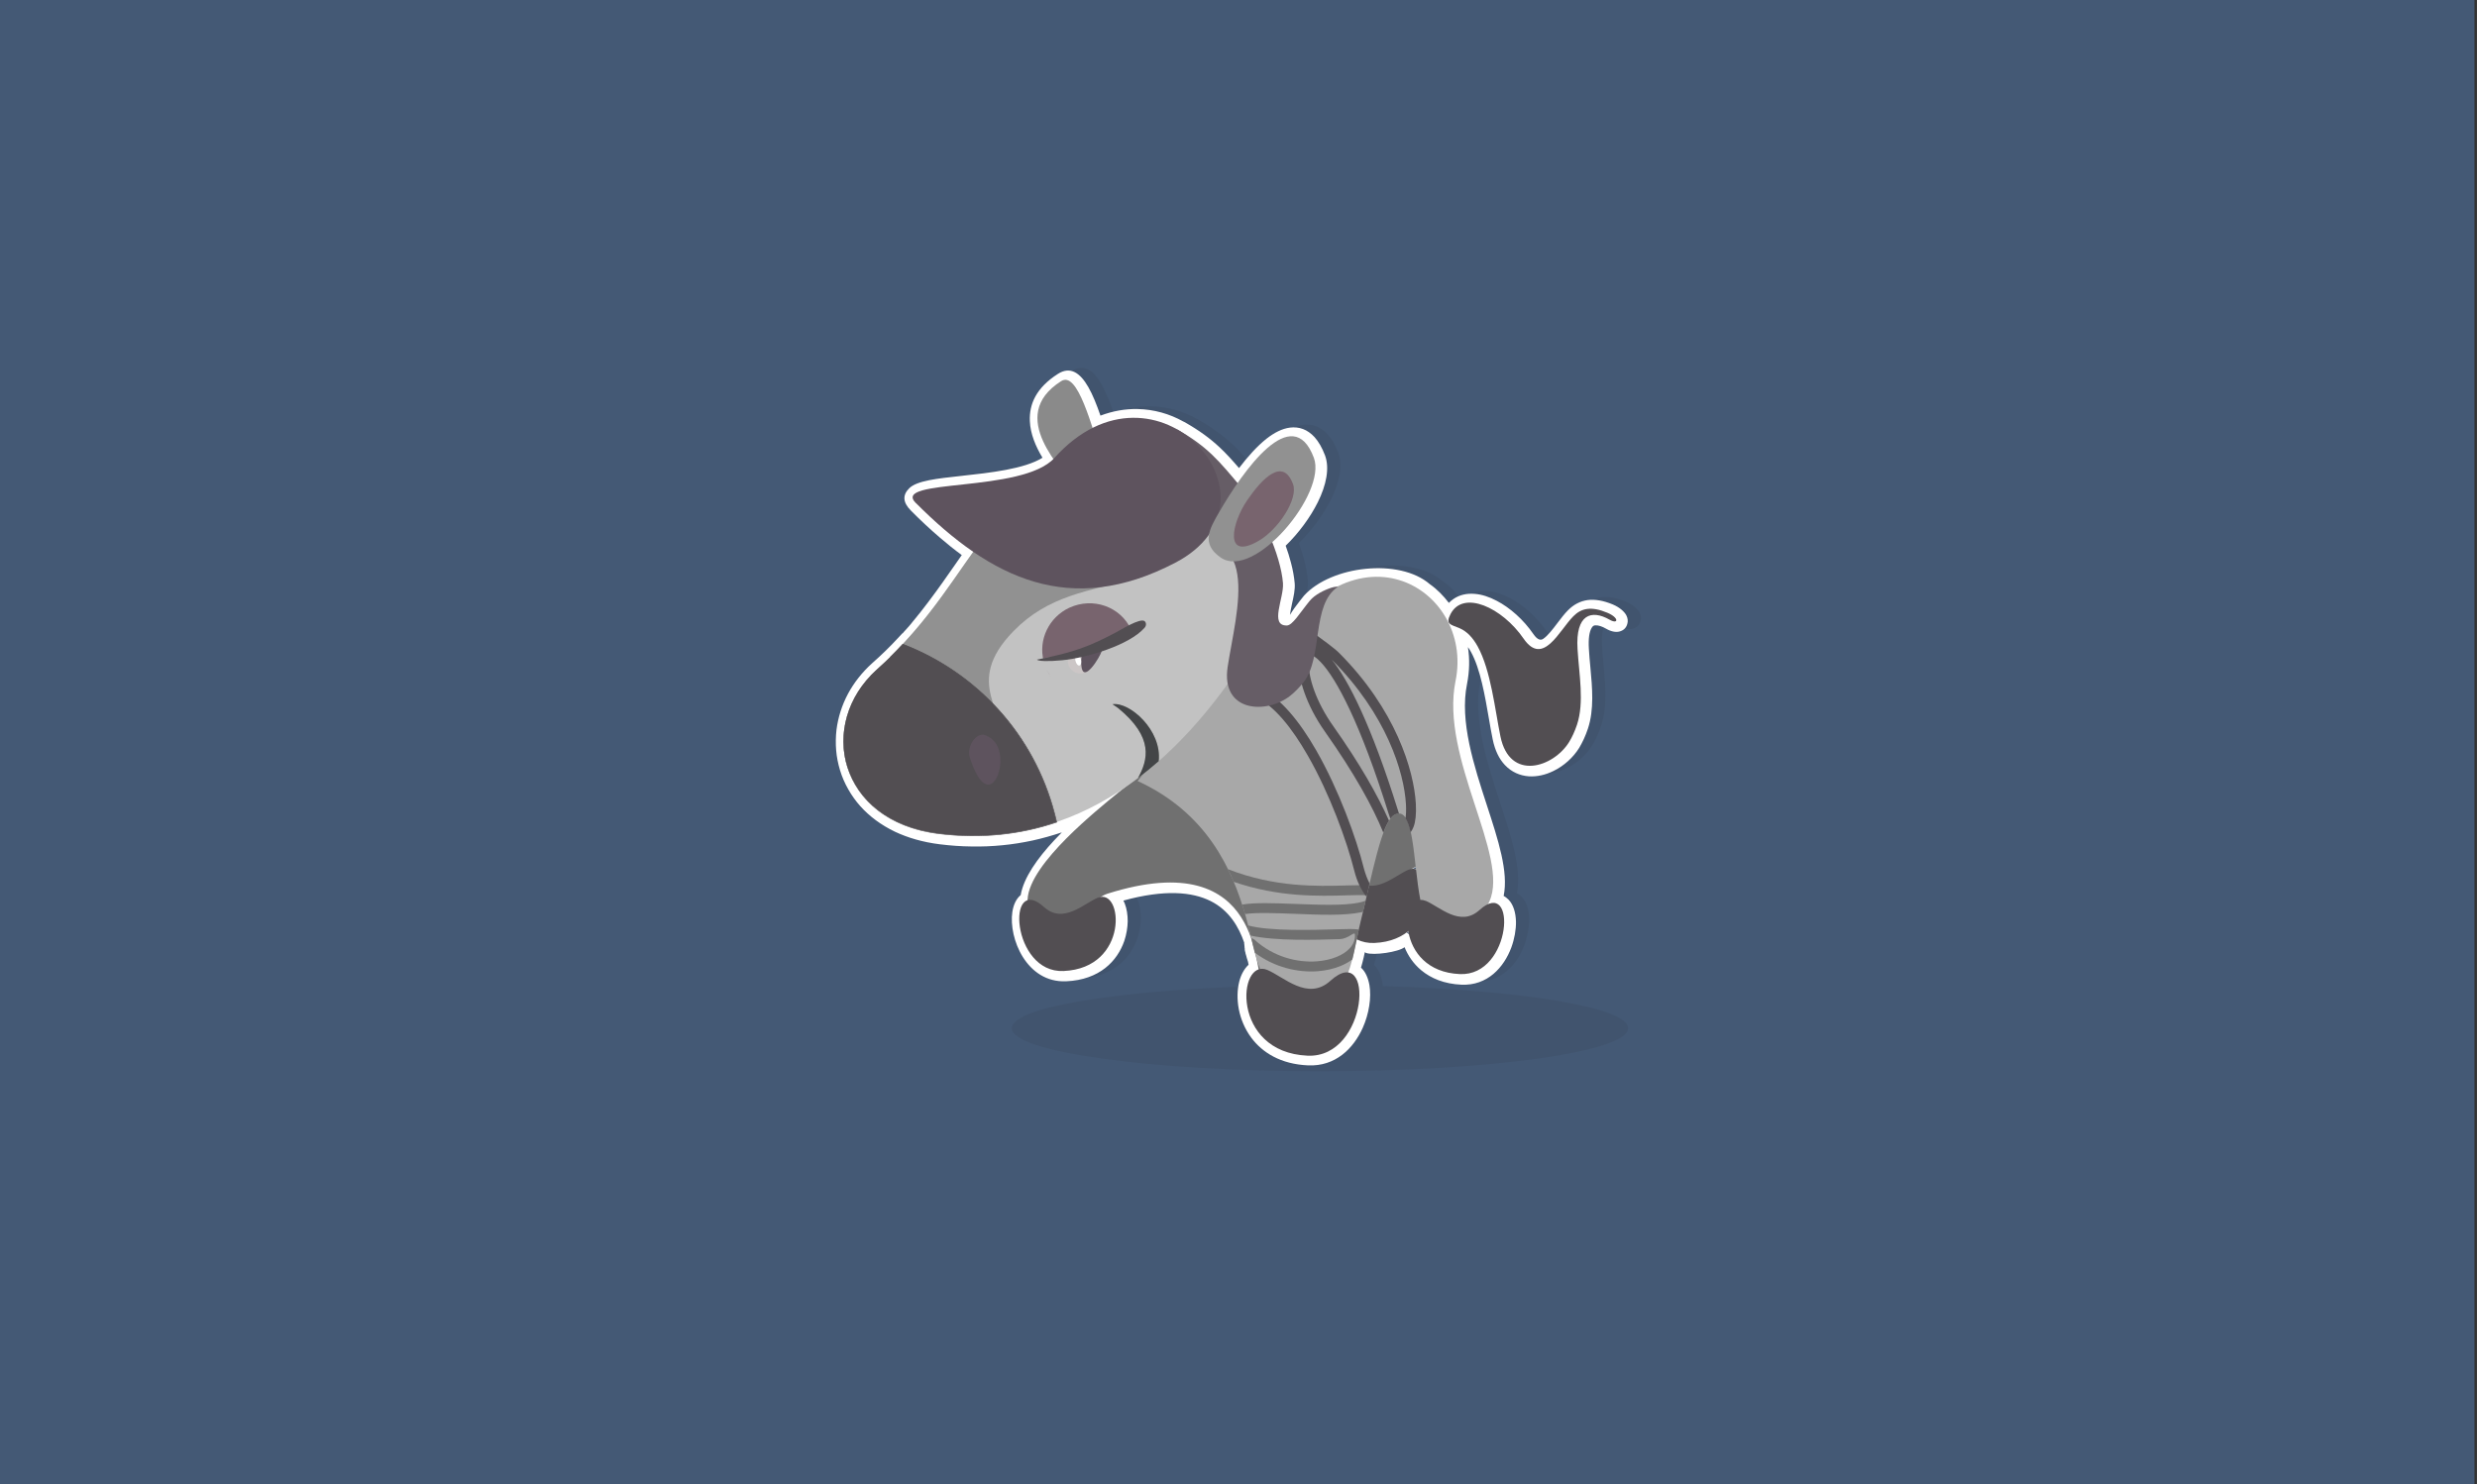 <?xml version="1.0" encoding="UTF-8"?>
<!DOCTYPE svg PUBLIC "-//W3C//DTD SVG 1.1//EN" "http://www.w3.org/Graphics/SVG/1.1/DTD/svg11.dtd">
<!-- Creator: CorelDRAW X6 -->
<svg xmlns="http://www.w3.org/2000/svg" xml:space="preserve" width="225.213mm" height="134.959mm" version="1.1" style="shape-rendering:geometricPrecision; text-rendering:geometricPrecision; image-rendering:optimizeQuality; fill-rule:evenodd; clip-rule:evenodd"
viewBox="0 0 22521 13496"
 xmlns:xlink="http://www.w3.org/1999/xlink">
 <rect x="0" y="0" width="22521" height="13496" fill="#333333" stroke="none"/>
 <defs>
  <style type="text/css">
   <![CDATA[
    .str0 {stroke:black;stroke-width:20}
    .fil15 {fill:none}
    .fil13 {fill:none;fill-rule:nonzero}
    .fil1 {fill:#41546E}
    .fil11 {fill:#434547}
    .fil0 {fill:#445975}
    .fil6 {fill:#524E52}
    .fil17 {fill:#5E535E}
    .fil16 {fill:#665D66}
    .fil5 {fill:#707070}
    .fil19 {fill:#78646E}
    .fil14 {fill:#8A8A8A}
    .fil9 {fill:#919191}
    .fil10 {fill:#A3A69E}
    .fil7 {fill:#A8A8A8}
    .fil8 {fill:#C2C2C2}
    .fil18 {fill:#CCC6C6}
    .fil3 {fill:white}
    .fil2 {fill:#41546E;fill-rule:nonzero}
    .fil12 {fill:#524E52;fill-rule:nonzero}
    .fil4 {fill:white;fill-rule:nonzero}
   ]]>
  </style>
 </defs>
 <g id="Слой_x0020_1">
  <g id="_983652752">
   <g id="_816297952">
    <rect class="fil0" x="-2" width="22500" height="13500"/>
    <g id="_776748944">
     <ellipse class="fil1" cx="12001" cy="9350" rx="2802" ry="391"/>
     <path class="fil2" d="M9189 5046c9,22 16,38 24,57 10,24 22,53 34,84l16 23 -5 4c67,159 162,363 224,381l-49 171c-132,-38 -258,-294 -339,-483l-130 -3c1,-27 32,-75 80,-120 -9,-21 -15,-38 -18,-44l163 -69 0 -1zm2089 2782c4491,1835 -595,-1222 1866,827 60,50 145,85 260,90 141,6 235,-104 279,-224 22,-58 32,-118 31,-169 -1,-39 -7,-69 -18,-80 -2,-2 1,4 -4,7l-225 98 111 -219c4,-7 5,-9 5,-10l0 0c1,-2 2,-5 5,-10 76,-167 -21,-461 -128,-790 -125,-383 -264,-809 -186,-1195 33,-163 13,-318 -46,-451 -17,-17 -28,-36 -30,-59 -6,-10 -12,-20 -18,-30 -47,-73 -107,-137 -177,-186 -70,-49 -149,-84 -234,-102 -160,-33 -343,-3 -526,114l-188 120 -18 24 0 0c-71,94 -127,169 -209,170 -126,2 -167,-68 -168,-170l0 0c-1,-51 11,-106 23,-161 11,-51 23,-103 20,-135 -4,-47 -13,-100 -28,-156 -16,-60 -37,-125 -63,-191l-23 -57 47 -41c119,-105 229,-247 296,-385 56,-113 82,-217 57,-284 -19,-50 -39,-85 -60,-109 -22,-24 -46,-33 -71,-30 -36,5 -79,28 -125,64 -94,74 -193,196 -281,322l-66 95 -75 -89c-89,-106 -159,-188 -236,-261 -75,-70 -159,-132 -278,-200l-2 0 -11 -6c-100,-57 -215,-91 -337,-93 -111,-2 -229,23 -347,82l-92 46 -32 -97c-41,-124 -83,-242 -127,-318 -20,-34 -24,-62 -27,-60 -134,85 -179,180 -175,274 4,103 63,213 129,310l41 60 -51 52c-179,181 -580,224 -900,259 -137,15 -258,28 -322,44 74,74 149,143 225,208 84,72 170,139 257,198l75 51 -53 73c-30,42 -72,102 -114,163 -72,103 -147,211 -231,323l0 0 0 0 0 0 -22 28c-3,4 -10,13 -22,28l0 0 -2 3 0 0 -22 28c-12,16 3,-4 -23,28l0 0 -2 3 -10 12 0 0 -10 12 -3 4 0 0 -11 14 0 0 -11 14 0 0 -2 3 -10 12 0 0 -10 12 0 0 -4 5 0 0 -11 14 0 0 -12 14 -1 1 0 0 -11 13 0 0 -12 13 0 0 -6 7 0 0 -11 12 0 0 -11 13 0 0 -1 1 0 0 -12 14 0 0 -12 14 0 0 -5 5 0 0 -10 11 -10 11 0 0 -7 7 -2 2 0 0 -40 41 -1 0 -17 17c-19,20 -39,40 -60,60 -21,21 -42,41 -62,60 -23,22 -45,42 -65,60 -77,69 -137,147 -182,229 -46,85 -74,175 -85,266 -6,50 -7,99 -3,149l0 0c4,50 14,98 28,144 15,48 35,94 60,138 24,43 54,84 89,123 67,75 153,139 258,189 100,48 217,82 353,98 93,11 182,18 267,19 89,1 176,-2 262,-11 86,-8 171,-22 255,-40 59,-13 118,-28 176,-45l0 -1 75 -26c102,-35 200,-76 294,-123 98,-49 193,-105 286,-167l104 143c-27,21 -51,41 -68,55 -19,16 -42,35 -70,58 -107,90 -284,239 -434,400 -141,152 -259,312 -262,432l-2 63 -60 19c-3,1 -6,17 -10,42 -6,39 -3,87 8,138 12,52 33,106 62,153 51,81 130,142 237,137 214,-9 325,-126 368,-249 14,-42 21,-84 22,-122 0,-37 -5,-70 -15,-95 -8,-19 -15,-32 -19,-32l-378 44 321 -207c11,-7 23,-14 37,-21 14,-7 28,-12 40,-16 482,-152 805,-124 1023,-15 226,113 337,308 396,483l2 5 1 4 1 3 0 1 0 0 0 0 0 2 0 0 0 1 0 1 0 1 0 0 0 2 0 1 0 0 0 0 0 0 0 0 0 0 0 2 0 2 0 1 0 1 0 0 0 0 0 0 0 2 0 2 0 0 0 1 0 0 0 1 0 0 0 2 0 0 0 0 1 2 0 0 0 0 0 0 0 1 0 2 0 0 0 0 0 0 0 2 0 0 0 0 0 0 0 2 0 0 0 1 0 0 0 0 0 0 1 2 0 0 0 0 0 2 0 1 0 1 0 0 0 2 0 0 0 0 1 2 0 0 0 0 0 1 0 0 0 2 0 0 0 0 1 2 0 0 0 1 0 2 0 0 0 1 0 1 0 1 0 0 0 1 0 0 0 0 0 0 0 0 1 1 1 5 0 2 0 0 0 0 0 1 0 0 0 2 0 0 1 2 0 1 0 0 0 1 0 0 0 2 0 0 0 0 0 0 1 2 0 0 0 1 0 1 0 0 0 1 0 1 0 1 0 1 1 4 0 0 1 2 1 6 0 0 0 0 1 2 0 0 0 0 0 0 0 0 1 4 0 0 0 1 5 18c4,16 7,26 8,29 3,11 6,21 8,28l2 7 1 3c1,5 5,27 9,47 3,17 6,33 8,40l16 76 -73 26c-16,6 -31,33 -41,73 -12,48 -14,109 -2,172 12,64 38,130 82,188 72,97 194,172 381,181 159,7 269,-105 327,-236 23,-51 38,-105 46,-155 8,-49 8,-94 2,-132 -6,-34 -13,-56 -21,-58l-110 -15 39 -104c8,-20 15,-42 22,-67 7,-25 14,-50 20,-76l1 -4 0 0 3 -14 0 0 3 -14 0 0 1 -4 2 -8 0 0 1 -4 3 -15 0 0 3 -14 1 -4 1 -4 1 -7 0 0 0 -1 1 -4 0 0 1 -2 0 0 0 -1 0 0 1 -4 1 -4 1 -4 1 -4 1 -4 1 -4 1 -3 0 -1 1 -4 1 -4 1 -4 0 0 0 -1c133,-625 -543,-254 -1163,-508l67 -164 3 3zm1250 805l-1 3 -1 4 0 0 -2 8 -1 4 0 0 -3 14 0 0 -3 14 0 0 -1 4c-7,29 -14,58 -22,84l-2 6c40,36 65,92 77,160 9,55 9,121 -2,188 -10,66 -30,135 -59,200 -85,189 -249,352 -497,341 -249,-11 -415,-116 -516,-251 -60,-81 -97,-172 -114,-261 -17,-90 -14,-177 4,-249 16,-64 46,-118 85,-154l-5 -27c-3,-9 -5,-18 -8,-25l-3 -9 0 0 -4 -16 -2 -7 0 0 0 0 -3 -10 0 0 -3 -10 0 -1 0 -1 0 0 0 -1 0 0 0 -1 0 -1 -1 -2 0 0 0 0 -1 -6 0 -2 0 0 -1 -4 0 0 0 0 -1 -2 0 -1 0 -1 0 0 0 0 0 0 0 -1 -1 -2 0 0 0 0 0 0 0 -2 0 0 0 -1 0 0 0 -1 -1 -2 0 -1 0 -1 0 0 0 -1 0 -1 0 -1 0 -2 0 0 0 -2 0 0 0 -1 0 0 0 -1 0 0 0 -1 0 0 0 0 0 -1 -1 -2 0 0 0 -1 0 0 0 -1 0 0 0 -2 0 0 0 -1 0 -2 0 0 0 0 0 -2 0 0 0 -1 0 -1 0 0 0 -2 0 -1 0 0 0 0 0 -1 0 0 0 -1 0 -1 0 -2 0 0 0 0 0 -2 0 0 0 0 0 0 0 -1 0 0 0 -2 0 0 0 0 0 0 -1 -2 0 0 0 0 0 0 0 -2 0 -1 0 0 0 0 0 0 -1 -2 0 0 0 0 0 -2 0 0 0 -1 0 0 0 -1 0 0 0 0 0 0 0 0 0 -2 -1 -2 0 -1 0 -1 0 0 0 0 0 0 0 -2 0 -2 0 0 0 0 0 -2 0 -1 0 -1 0 0 0 -1 0 0 0 -1c-48,-139 -134,-292 -306,-378 -167,-83 -416,-107 -792,-4 4,9 8,18 12,27 18,46 27,101 27,161 -1,57 -11,119 -31,179 -63,182 -224,354 -528,367 -182,8 -312,-90 -394,-220 -41,-65 -69,-138 -85,-208 -16,-72 -20,-143 -11,-202 10,-66 35,-120 76,-154 27,-159 154,-336 304,-497 23,-25 46,-49 70,-73 -87,29 -176,54 -267,74 -89,19 -180,34 -275,43 -91,9 -185,13 -281,11 -96,-1 -191,-8 -287,-20 -154,-19 -290,-59 -407,-114 -127,-61 -232,-140 -314,-231 -43,-48 -80,-100 -111,-155 -32,-56 -57,-114 -75,-174 -18,-60 -30,-120 -35,-181l0 0c-5,-61 -4,-123 3,-185 14,-112 49,-224 105,-329 54,-100 127,-194 219,-277 23,-21 44,-40 63,-57 21,-20 41,-39 60,-57 19,-19 38,-38 57,-57 18,-18 36,-37 54,-57l1 -1 41 -44 2 1 2 -3 0 0 12 -14 0 0 1 -1 0 0 11 -12 0 0 11 -12 0 0 5 -6 0 0 12 -13 0 0 11 -13 0 0 11 -13 0 0 11 -14 0 0 4 -5 0 0 10 -12 0 0 10 -12 2 -3 0 0 11 -13 0 0 11 -14 0 0 3 -4 10 -12 0 0 10 -12 2 -3 0 0c11,-13 -6,7 21,-27 16,-20 19,-24 21,-27l0 0 2 -3 0 0 21 -27 21 -28 0 0 0 0 0 0c81,-107 155,-214 227,-317 21,-30 41,-59 64,-92 -67,-49 -133,-102 -198,-158 -89,-76 -177,-158 -264,-246 -77,-77 -76,-144 -15,-204 69,-68 252,-88 473,-112 259,-28 576,-63 738,-165 -62,-103 -110,-216 -115,-333 -7,-154 58,-304 256,-430 112,-71 201,-10 276,121 39,68 76,160 110,259 114,-43 228,-62 336,-60 151,3 293,44 416,113 4,2 8,4 11,5l0 0c136,77 233,149 319,229 62,58 117,119 178,190 79,-104 165,-200 250,-267 70,-55 142,-92 213,-101 82,-10 158,15 224,87 36,40 68,95 95,166 43,116 11,270 -65,424 -69,139 -175,283 -293,397 19,52 35,104 48,154 18,67 29,131 34,187 5,58 -10,122 -24,185 -8,38 -16,75 -19,103 11,-17 30,-49 58,-85l0 0c22,-29 46,-61 70,-90 247,-272 867,-344 1144,-104 67,47 122,104 173,170 13,-13 26,-25 41,-35 56,-39 123,-53 195,-47 63,5 131,27 199,63 121,63 243,171 333,302 38,55 67,60 91,43 41,-28 86,-87 129,-144 32,-42 63,-83 96,-116 50,-50 108,-82 179,-92 66,-8 140,4 227,40 66,28 106,67 123,98 14,27 17,55 9,80 -10,36 -35,60 -74,69l0 0c-29,7 -71,1 -116,-25 -38,-22 -72,-33 -99,-32 -8,0 -14,2 -19,5 -6,4 -12,10 -17,20 -20,35 -30,96 -24,190 3,56 8,108 13,161 18,193 36,389 -22,564 -11,34 -24,65 -37,94 -14,30 -28,56 -42,80 -55,89 -140,165 -235,211l0 0c-71,35 -149,53 -224,48 -80,-6 -156,-38 -217,-103 -51,-54 -90,-131 -111,-235 -13,-62 -23,-123 -34,-186 -36,-209 -78,-453 -163,-607 -9,-16 -18,-31 -28,-44 17,106 15,219 -8,335 -69,339 63,743 181,1105 103,316 197,603 152,823 16,8 30,20 44,33 44,45 66,118 68,201 1,72 -13,154 -42,234 -68,182 -217,349 -453,339 -158,-7 -278,-58 -366,-131 -72,-60 -121,-134 -152,-210 -54,44 -280,77 -351,52l-11 -7zm-1999 -3057l18 -3 0 0c0,0 0,0 0,0 34,-15 53,-26 97,12l1 0c60,51 50,79 4,133l-59 -51 25 56c9,4 12,9 5,12 -8,3 -20,9 -39,13l-19 4 -6 -30c-5,8 -13,10 -26,-1l0 0c-14,-12 -5,-16 13,-15l8 -10 -14 -72 -23 -20c7,-8 13,-7 19,-2l-5 -24 1 -2zm18 -3l1 0c2,0 0,0 -1,0l0 0zm14 69l6 33 14 -16 -20 -17zm6 34l6 33c16,4 32,9 41,14l-25 -56 -8 -7 -14 16zm-14 29l-2 -10 -8 9c3,0 6,1 9,1l1 0zm20 4l-6 -33 -7 8c0,8 0,16 -1,22 4,1 9,2 14,3zm-6 -33l-6 -33 -10 -9c5,16 8,34 9,50l7 -8zm-945 -434l17 -8 0 0c8,-4 -3,2 14,-7l81 158c-8,4 2,-1 -17,8l0 0 -19 9 -76 -160zm565 75c1,27 0,55 -5,84 -4,28 -10,57 -18,87l-171 -46c6,-24 11,-46 14,-66 3,-19 4,-36 3,-51l177 -8zm1428 3285l0 0m-826 -4641l-1 0 0 0 1 0zm2639 1646c46,19 86,48 122,85 33,34 62,75 87,121 99,180 144,439 183,662 12,68 23,132 33,181 14,69 38,118 67,149 28,30 63,45 100,47 42,3 89,-9 134,-30l0 0c65,-32 124,-84 161,-144 12,-19 22,-39 33,-61 10,-23 20,-48 30,-77 47,-140 30,-317 14,-492 -5,-58 -11,-115 -14,-166 -2,-35 -2,-68 -1,-99 -42,53 -86,105 -137,140 -109,75 -222,79 -338,-88 -74,-108 -173,-196 -269,-246 -46,-24 -91,-39 -132,-43 -32,-3 -60,2 -80,16 -11,7 -20,18 -29,32 11,4 23,9 35,14l1 -1z"/>
     <path class="fil3" d="M8989 5105c52,122 215,560 350,599m1787 2230c659,269 1228,116 1401,176 73,350 -283,-1346 -155,388m-1945 -2812l19 -4c20,-4 31,-16 17,0m-921 -338c13,-6 24,-11 33,-16m406 15c2,41 -6,91 -20,144m-1026 -183c0,-11 75,-85 159,-144m1124 2013c-44,35 -93,74 -140,114 -216,182 -719,606 -727,898 -164,52 -61,661 328,643 571,-25 547,-698 342,-674 18,-11 36,-21 56,-27 914,-289 1202,97 1309,412l1 3 0 0 0 2 0 1 0 2 0 2 0 1 1 2 0 0 0 2 0 1 0 1 1 2 0 0 0 2 0 1 0 1 0 2 0 0 1 2 0 1 0 1 0 2 0 0 0 2 0 0 0 2 0 1 0 1 1 2 0 0 0 2 0 1 0 1 0 2 0 0 1 2 0 1 0 1 0 2 0 0 1 2 0 1 0 2 0 1 0 1 1 2 0 0 0 2 0 1 0 1 1 2 0 0 0 2 0 1 0 1 0 2 0 0 1 2 0 1 0 1 0 2 0 0 1 2 0 0 0 2 0 1 0 1 1 2 0 0 1 4 0 2 1 6 0 0 1 2 0 1 1 3 0 1c2,7 4,14 5,20l0 0c6,21 12,41 18,61 7,34 12,64 17,88 -196,68 -179,758 445,785 466,21 582,-728 370,-757 18,-47 32,-98 45,-154l1 -4c2,-9 4,-19 6,-28l1 -4 2 -8 1 -4c2,-10 4,-19 6,-29l1 -4 1 -4 0 0 1 -4 1 -4 1 -4 1 -2 0 -2 1 -4 1 -4 1 -4 1 -4 1 -4 1 -4 1 -3 0 -1 1 -4 1 -4 1 -4 0 -1c47,23 100,36 161,33 134,-6 235,-48 309,-108 29,178 164,377 469,390 436,19 513,-747 257,-636 4,-8 8,-16 12,-24 186,-411 -451,-1304 -308,-2004 134,-659 -520,-1217 -1166,-806 21,-32 46,-59 79,-80 0,0 -22,-4 -59,8 -65,21 -134,91 -182,150 -90,110 -155,222 -207,223 -160,2 -25,-250 -35,-385 -8,-106 -44,-238 -97,-372 243,-215 450,-574 378,-766 -152,-410 -462,-104 -693,228 -181,-216 -287,-338 -547,-486 -2,-1 -3,-2 -4,-2 -214,-121 -491,-152 -768,-13 -84,-257 -178,-494 -286,-425 -332,212 -219,491 -71,708 -307,309 -1475,174 -1250,399 171,172 344,323 523,445 -109,152 -217,315 -344,483l-1 1c-14,19 -28,37 -43,56l-2 2c-14,19 -29,37 -44,56l-2 3c-7,8 -13,17 -20,25l-3 4c-7,9 -15,18 -22,27l-2 3c-7,8 -13,16 -20,24l-4 5c-8,9 -15,18 -23,27l0 0c-8,9 -15,18 -23,26l-6 7c-7,8 -15,17 -22,25l-1 1c-8,9 -17,18 -25,28l-5 5c-7,7 -13,14 -20,21l-7 7 0 0 -1 0 -2 -1 -1 1c-36,39 -74,78 -114,117 -40,39 -81,78 -125,117 -173,155 -271,352 -296,551 -14,111 -4,223 28,330 33,106 89,207 168,295 144,161 366,280 666,316 190,23 373,25 548,8 183,-18 357,-56 524,-113l2 -1 -1 -2 0 0c213,-73 413,-175 601,-300l10 -3zm3059 -1462c69,29 123,88 166,166 120,217 158,579 207,818 84,412 482,283 625,51 26,-43 50,-94 71,-156 68,-204 19,-457 5,-691 -19,-314 126,-359 291,-265 81,46 90,-17 -20,-63 -146,-61 -236,-42 -309,32 -128,128 -275,460 -452,204 -196,-285 -549,-445 -664,-225 -50,96 -1,95 83,130l-3 -1zm-397 2170l2 22c-11,-4 -23,-5 -36,-3 11,-7 22,-13 34,-18l0 -1z"/>
     <path class="fil4" d="M9071 5071c9,22 16,38 24,57 10,24 22,53 34,84l16 23 -5 4c67,159 162,363 224,381l-49 171c-132,-38 -258,-294 -339,-483l-130 -3c1,-27 32,-75 80,-120 -9,-21 -15,-38 -18,-44l163 -69 0 -1zm2089 2782c4491,1835 -595,-1222 1866,827 60,50 145,85 260,90 141,6 235,-104 279,-224 22,-58 32,-118 31,-169 -1,-39 -7,-69 -18,-80 -2,-2 1,4 -4,7l-225 98 111 -219c4,-7 5,-9 5,-10l0 0c1,-2 2,-5 5,-10 76,-167 -21,-461 -128,-790 -125,-383 -264,-809 -186,-1195 33,-163 13,-318 -46,-451 -17,-17 -28,-36 -30,-59 -6,-10 -12,-20 -18,-30 -47,-73 -107,-137 -177,-186 -70,-49 -149,-84 -234,-102 -160,-33 -343,-3 -526,114l-188 120 -18 24 0 0c-71,94 -127,169 -209,170 -126,2 -167,-68 -168,-170l0 0c-1,-51 11,-106 23,-161 11,-51 23,-103 20,-135 -4,-47 -13,-100 -28,-156 -16,-60 -37,-125 -63,-191l-23 -57 47 -41c119,-105 229,-247 296,-385 56,-113 82,-217 57,-284 -19,-50 -39,-85 -60,-109 -22,-24 -46,-33 -71,-30 -36,5 -79,28 -125,64 -94,74 -193,196 -281,322l-66 95 -75 -89c-89,-106 -159,-188 -236,-261 -75,-70 -159,-132 -278,-200l-2 0 -11 -6c-100,-57 -215,-91 -337,-93 -111,-2 -229,23 -347,82l-92 46 -32 -97c-41,-124 -83,-242 -127,-318 -20,-34 -24,-62 -27,-60 -134,85 -179,180 -175,274 4,103 63,213 129,310l41 60 -51 52c-179,181 -580,224 -900,259 -137,15 -258,28 -322,44 74,74 149,143 225,208 84,72 170,139 257,198l75 51 -53 73c-30,42 -72,102 -114,163 -72,103 -147,211 -231,323l0 0 0 0 0 0 -22 28c-3,4 -10,13 -22,28l0 0 -2 3 0 0 -22 28c-12,16 3,-4 -23,28l0 0 -2 3 -10 12 0 0 -10 12 -3 4 0 0 -11 14 0 0 -11 14 0 0 -2 3 -10 12 0 0 -10 12 0 0 -4 5 0 0 -11 14 0 0 -12 14 0 1 0 0 -11 13 0 0 -12 13 0 0 -6 7 0 0 -11 12 0 0 -11 12 0 0 -1 1 0 0 -12 14 0 0 -12 14 0 0 -5 5 0 0 -10 11 -10 11 0 0 -7 7 -2 2 0 0 -41 41 -1 0 -17 17c-19,20 -39,40 -60,60 -21,21 -42,41 -62,60 -23,22 -45,42 -65,60 -77,69 -137,147 -182,229 -46,85 -74,175 -85,266 -6,50 -7,99 -3,149l0 0c4,50 14,98 28,144 15,48 35,94 60,138 24,43 54,84 89,123 67,75 153,139 258,189 100,48 217,82 353,98 93,11 182,18 267,19 89,1 176,-2 262,-11 86,-8 171,-22 255,-40 59,-13 118,-28 176,-45l0 -1 75 -26c102,-35 200,-76 294,-123 98,-49 193,-105 286,-167l104 143c-27,21 -51,41 -68,55 -19,16 -42,35 -70,58 -107,90 -284,239 -434,400 -141,152 -259,312 -262,432l-2 63 -60 19c-3,1 -6,17 -10,42 -6,39 -3,87 8,138 12,52 33,106 62,153 51,81 130,142 237,137 214,-9 325,-126 368,-249 14,-42 21,-84 22,-122 0,-37 -5,-70 -15,-95 -8,-19 -15,-32 -19,-32l-378 44 321 -207c11,-7 23,-14 37,-21 14,-7 28,-12 40,-16 482,-152 805,-124 1023,-15 226,113 337,308 396,483l2 5 1 4 1 3 0 1 0 0 0 0 0 2 0 0 0 1 0 1 0 1 0 0 0 2 0 1 0 0 0 0 0 0 0 0 0 0 0 2 0 2 0 1 0 1 0 0 0 0 0 0 0 2 0 2 0 0 0 1 0 0 0 1 0 0 0 2 0 0 0 0 1 2 0 0 0 0 0 0 0 1 0 2 0 0 0 0 0 0 1 2 0 0 0 0 0 0 0 2 0 0 0 1 0 0 0 0 0 0 0 2 0 0 0 0 0 2 0 1 0 1 0 0 0 2 0 0 0 0 1 2 0 0 0 0 0 1 0 0 0 2 0 0 0 0 1 2 0 0 0 1 0 2 0 0 0 1 0 1 0 1 0 0 0 1 0 0 0 0 0 0 0 0 1 1 1 5 0 2 0 0 0 0 0 1 0 0 0 2 0 0 1 2 0 1 0 0 0 1 0 0 0 2 0 0 0 0 0 0 1 2 0 0 0 1 0 1 0 0 0 1 0 1 0 1 0 1 1 4 0 0 1 2 1 6 0 0 0 0 1 2 0 0 0 0 0 0 0 0 1 4 0 0 0 1 5 18c4,16 7,26 8,29 3,11 6,21 9,28l2 7 1 3c1,5 5,27 9,47 3,17 6,33 8,40l16 76 -73 26c-16,6 -31,33 -41,73 -12,48 -14,109 -2,172 12,64 38,130 82,188 72,97 194,172 381,181 159,7 269,-105 327,-236 23,-51 38,-105 46,-155 8,-49 8,-94 2,-132 -6,-34 -13,-56 -21,-58l-110 -15 39 -104c8,-20 15,-42 22,-67 7,-25 14,-50 20,-76l1 -4 0 0 3 -14 0 0 3 -14 0 0 1 -4 2 -8 0 0 1 -4 3 -15 0 0 3 -14 1 -4 1 -4 1 -7 0 0 0 -1 1 -4 0 0 1 -2 0 0 0 -1 0 0 1 -4 1 -4 1 -4 1 -4 1 -4 1 -4 1 -3 0 -1 1 -4 1 -4 1 -4 0 0 0 -1c133,-625 -543,-254 -1163,-508l67 -164 2 4zm1250 805l-1 3 -1 4 0 0 -2 8 -1 4 0 0 -3 14 0 0 -3 14 0 0 -1 4c-7,29 -14,58 -22,84l-2 6c40,36 65,92 77,160 9,55 9,121 -2,188 -10,66 -30,135 -59,200 -85,189 -249,352 -497,341 -249,-11 -415,-116 -516,-251 -60,-81 -97,-172 -114,-261 -17,-90 -14,-177 4,-249 16,-64 46,-118 85,-154l-5 -27c-3,-9 -5,-18 -8,-25l-3 -9 0 0 -4 -16 -2 -7 0 0 0 0 -3 -10 0 0 -3 -10 0 -1 0 -1 0 0 0 -1 0 0 0 -1 0 -1 -1 -2 0 0 0 0 -2 -6 0 -2 0 0 -1 -4 0 0 0 0 -1 -2 0 -1 0 -1 0 0 0 0 0 0 0 -1 -1 -2 0 0 0 0 0 0 0 -2 0 0 0 -1 0 0 0 -1 -1 -2 0 -1 0 -1 0 0 0 -1 0 -1 0 -1 0 -2 0 0 0 -2 0 0 0 -1 0 0 0 -1 0 0 0 -1 0 0 0 0 0 -1 -1 -2 0 0 0 -1 0 0 0 -1 0 0 0 -2 0 0 0 -1 -1 -2 0 0 0 0 0 -2 0 0 0 -1 0 -1 0 0 0 -2 0 -1 0 0 0 0 0 -1 0 0 0 -1 0 -1 0 -2 0 0 0 0 -1 -2 0 0 0 0 0 0 0 -1 0 0 0 -2 0 0 0 0 0 0 0 -2 0 0 0 0 0 0 0 -2 0 -1 0 0 0 0 0 0 -1 -2 0 0 0 0 0 -2 0 0 0 -1 0 0 0 -1 0 0 0 0 0 0 0 0 0 -2 -1 -2 0 -1 0 -1 0 0 0 0 0 0 0 -2 0 -2 0 0 0 0 0 -2 0 -1 0 -1 0 0 0 -1 0 0 0 -1c-48,-139 -134,-292 -306,-378 -167,-83 -416,-107 -792,-4 4,9 8,18 12,27 18,46 27,101 27,161 -1,57 -11,119 -31,179 -63,182 -224,354 -528,367 -182,8 -312,-90 -394,-220 -41,-65 -69,-138 -85,-208 -16,-72 -20,-143 -11,-202 10,-66 35,-120 76,-154 27,-159 154,-336 304,-497 23,-25 46,-49 70,-73 -87,29 -176,54 -267,74 -89,19 -180,34 -275,43 -91,9 -185,13 -281,11 -96,-1 -191,-8 -287,-20 -154,-19 -290,-59 -407,-114 -127,-61 -232,-140 -314,-231 -43,-48 -80,-100 -111,-155 -32,-56 -57,-114 -75,-174 -18,-60 -30,-120 -35,-181l0 0c-5,-61 -4,-123 3,-185 14,-112 49,-224 105,-329 54,-100 127,-194 219,-277 23,-21 44,-40 63,-57 21,-20 41,-39 60,-57 19,-19 38,-38 57,-57 18,-18 36,-37 54,-57l1 -1 41 -44 2 1 2 -3 0 0 12 -14 0 0 1 -1 0 0 11 -12 0 0 11 -12 0 0 5 -6 0 0 12 -13 0 0 11 -13 0 0 11 -13 0 0 11 -14 0 0 4 -5 0 0 10 -12 0 0 10 -12 2 -3 0 0 11 -13 0 0 11 -14 0 0 3 -4 10 -12 0 0 10 -12 2 -3 0 0c11,-13 -6,7 21,-27 16,-20 19,-24 21,-27l0 0 2 -3 0 0 21 -27 21 -28 0 0 0 0 0 0c81,-107 155,-214 227,-317 21,-30 41,-59 64,-92 -67,-49 -133,-102 -198,-158 -89,-76 -177,-158 -264,-246 -77,-77 -76,-144 -15,-204 69,-68 252,-88 473,-112 259,-28 576,-63 738,-165 -62,-103 -110,-216 -115,-333 -7,-154 58,-304 256,-430 112,-71 201,-10 276,121 39,68 76,160 110,259 114,-43 228,-62 336,-60 151,3 293,44 416,113 4,2 8,4 11,5l0 0c136,77 233,149 319,229 62,58 117,119 178,190 79,-104 165,-200 250,-267 70,-55 142,-92 213,-101 82,-10 158,15 224,87 36,40 68,95 95,166 43,116 11,270 -65,424 -69,139 -175,283 -293,397 19,52 35,104 48,154 18,67 29,131 34,187 5,58 -10,122 -24,185 -8,38 -16,75 -19,103 11,-17 30,-49 58,-85l0 0c22,-29 46,-61 70,-90 247,-272 867,-344 1144,-104 67,47 122,104 173,170 13,-13 26,-25 41,-35 56,-39 123,-53 195,-47 63,5 131,27 199,63 121,63 243,171 333,302 38,55 67,60 91,43 41,-28 86,-87 129,-144 32,-42 63,-83 96,-116 50,-50 108,-82 179,-92 66,-8 140,4 227,40 66,28 106,67 123,98 14,27 17,55 9,80 -10,36 -35,60 -74,69l0 0c-29,7 -71,1 -116,-25 -38,-22 -72,-33 -99,-32 -8,0 -14,2 -19,5 -6,4 -12,10 -17,20 -20,35 -30,96 -24,190 3,56 8,108 13,161 18,193 36,389 -22,564 -11,34 -24,65 -37,94 -14,30 -28,56 -42,80 -55,89 -140,165 -235,211l0 0c-71,35 -149,53 -224,48 -80,-6 -156,-38 -217,-103 -51,-54 -90,-131 -111,-235 -13,-62 -23,-123 -34,-186 -36,-209 -78,-453 -163,-607 -9,-16 -18,-31 -28,-44 17,106 15,219 -8,335 -69,339 63,743 181,1105 103,316 197,603 152,823 16,8 30,20 44,33 44,45 66,118 68,201 1,72 -13,154 -42,234 -68,182 -217,349 -453,339 -158,-7 -278,-58 -366,-131 -72,-60 -121,-134 -152,-210 -54,44 -280,77 -351,52l-9 -7zm-1999 -3057l18 -3 0 0c0,0 0,0 0,0 34,-15 53,-26 97,12l1 0c60,51 50,79 4,133l-59 -51 25 56c9,4 12,9 5,12 -8,3 -20,9 -39,13l-19 4 -6 -30c-5,8 -13,10 -26,-1l0 0c-14,-12 -5,-16 13,-15l8 -10 -14 -72 -23 -20c7,-8 13,-7 19,-2l-5 -24 1 -2zm18 -3l1 0c2,0 0,0 -1,0l0 0zm14 69l6 33 14 -16 -20 -17zm6 34l6 33c16,4 32,9 41,14l-25 -56 -8 -7 -14 16zm-14 29l-2 -10 -8 9c3,0 6,1 9,1l1 0zm20 4l-6 -33 -7 8c0,8 0,16 -1,22 4,1 9,2 14,3zm-6 -33l-6 -33 -10 -9c5,16 8,34 9,50l7 -8zm-945 -434l17 -8 0 0c8,-4 -3,2 14,-7l81 158c-8,4 2,-1 -17,8l0 0 -19 9 -76 -160zm565 75c1,27 0,55 -5,84 -4,28 -10,57 -18,87l-171 -46c6,-24 11,-46 14,-66 3,-19 4,-36 3,-51l177 -8zm1428 3285l0 0m-826 -4641l-1 0 0 0 1 0zm2639 1646c46,19 86,48 122,85 33,34 62,75 87,121 99,180 144,439 183,662 12,68 23,132 33,181 14,69 38,118 67,149 28,30 63,45 100,47 42,3 89,-9 134,-30l0 0c65,-32 124,-84 161,-144 12,-19 22,-39 33,-61 10,-23 20,-48 30,-77 47,-140 30,-317 14,-492 -5,-58 -11,-115 -14,-166 -2,-35 -2,-68 -1,-99 -42,53 -86,105 -137,140 -109,75 -222,79 -338,-88 -74,-108 -173,-196 -269,-246 -46,-24 -91,-39 -132,-43 -32,-3 -60,2 -80,16 -11,7 -20,18 -29,32 11,4 23,9 35,14l1 -1z"/>
     <path class="fil5" d="M9749 7151l645 -131c14,2 -162,131 -324,267 -246,206 -862,726 -701,1009 42,73 225,72 315,178 93,109 177,-281 385,-347 1450,-458 1324,781 1400,740 568,-305 606,-921 -88,-1604 -598,-589 -963,-860 -1631,-113l-1 1z"/>
     <path class="fil5" d="M12871 6940l92 403c-337,-176 -961,363 -769,700 42,73 225,72 315,178 93,109 177,-281 385,-347 131,-41 15,174 317,103 30,-7 1,-144 24,-157 167,-94 -437,-760 -363,-880l-1 0z"/>
     <path class="fil6" d="M12808 7908c-128,53 -314,244 -490,85 -346,-314 -298,603 178,582 597,-26 543,-763 312,-666l0 -1z"/>
     <path class="fil7" d="M11169 6092l-826 1010c628,289 859,796 983,1230 102,356 91,685 489,745 466,71 457,-294 556,-697 107,-433 191,-911 310,-972 179,-91 166,430 232,771 94,486 484,337 629,17 186,-411 -451,-1304 -308,-2004 174,-852 -972,-1537 -1712,-172 -243,448 -281,-137 -353,71l0 1z"/>
     <path class="fil5" d="M11165 7904c19,38 36,77 52,115 409,141 774,130 1023,123 74,-2 138,-4 187,-1 7,-30 14,-59 21,-89 -57,-4 -127,-2 -210,0 -259,7 -646,19 -1073,-148zm129 322c9,29 18,58 26,86 102,-15 273,-9 453,-2 219,9 450,18 602,-14 6,-1 11,-2 17,-4 8,-34 16,-67 24,-101 -17,7 -37,12 -59,17 -141,29 -367,20 -580,12 -188,-7 -366,-14 -483,6zm55 191c8,31 15,61 22,91 229,50 589,39 809,32 85,-3 136,-77 139,-41 3,46 -13,87 -45,122 -29,33 -71,60 -122,81 -52,21 -113,35 -180,40 -180,13 -393,-41 -563,-194l-5 -5 -6 -3 -21 -10c11,46 21,91 33,134 179,134 389,181 570,168 75,-6 146,-22 207,-47 41,-17 78,-37 109,-61 21,-83 38,-175 59,-271 -41,-7 -102,-5 -177,-3 -234,7 -636,19 -828,-34l-1 1z"/>
     <path class="fil6" d="M12424 8154c9,-41 19,-81 28,-121 -20,-39 -38,-85 -52,-138 -68,-273 -227,-712 -432,-1070 -150,-262 -327,-482 -514,-567l-37 82c168,76 331,282 473,530 201,350 356,780 423,1047 25,100 65,180 111,237zm154 -583c16,-44 33,-81 51,-108 -102,-230 -263,-515 -507,-860 -160,-226 -226,-445 -222,-569 2,-41 9,-66 21,-70 16,-5 45,12 88,58 142,149 360,555 616,1376 5,17 11,32 16,46 12,-16 25,-28 38,-35 15,-8 28,-11 41,-10 -3,-9 -6,-18 -9,-28 -241,-773 -453,-1190 -602,-1372l1 1c496,496 657,1023 673,1314 3,50 1,93 -4,126 19,30 34,74 46,128 11,-13 20,-30 28,-51 17,-45 25,-116 20,-207 -17,-306 -184,-859 -699,-1374 -44,-44 -146,-117 -243,-188 -58,-42 -115,-80 -153,-106 -18,21 -35,42 -53,64 43,35 97,74 153,115 26,19 53,38 78,57 -23,-7 -44,-7 -63,-1 -52,16 -81,71 -84,153 -5,140 66,381 238,624 268,380 435,683 530,917l1 0z"/>
     <path class="fil8" d="M9071 4842l339 -424c-569,410 -728,1033 -1441,1674 -539,485 -355,1374 565,1488 1259,155 2181,-629 2828,-1657 739,-1175 -1329,-2542 -2201,-1309 -36,50 -80,166 -90,228z"/>
     <path class="fil9" d="M8990 4830c-291,366 -518,810 -1021,1262 -19,17 -37,35 -55,53 188,218 710,381 869,354 31,-5 277,347 301,274 97,-299 -341,-549 129,-1032 315,-324 676,-367 1135,-483 209,-53 228,-282 222,-317 -36,-216 -1279,-13 -1580,-112l0 0 0 1z"/>
     <path class="fil10" d="M10345 7077c65,-49 128,-101 190,-155 31,-283 -266,-542 -420,-518l51 35c326,267 273,470 179,639l0 -1z"/>
     <path class="fil11" d="M10345 7077c65,-49 128,-101 190,-155 31,-283 -266,-542 -420,-518l51 35c326,267 273,470 179,639l0 -1z"/>
     <path class="fil6" d="M8208 5858c-72,78 -151,156 -239,234 -539,485 -355,1374 565,1488 389,48 745,6 1072,-105 -6,-26 -12,-52 -19,-78 -192,-733 -722,-1288 -1379,-1540l0 1z"/>
     <path class="fil12" d="M8209 5861c-36,38 -73,77 -113,116 -40,39 -81,78 -125,118 -172,154 -270,350 -294,548 -14,111 -4,222 28,328 32,106 88,206 167,293 144,160 364,278 663,315 190,23 372,25 547,8 182,-18 355,-56 521,-112 -3,-12 -6,-25 -8,-37 -3,-13 -6,-26 -10,-39 -94,-359 -269,-676 -501,-934 -240,-268 -541,-475 -875,-603l0 -1zm-116 112c40,-39 77,-78 114,-117l1 -1 2 1c335,129 637,336 879,605 232,259 408,576 502,937 3,13 7,26 10,39 3,13 6,26 9,39l1 2 -2 1c-167,57 -341,95 -524,113 -175,17 -358,15 -548,-8 -300,-37 -522,-156 -666,-316 -79,-88 -135,-189 -168,-295 -33,-106 -42,-219 -28,-330 25,-199 123,-396 296,-551 44,-39 85,-78 125,-117l-3 -2z"/>
     <path class="fil13 str0" d="M9665 4079c-55,132 -90,112 -170,198"/>
     <path class="fil14" d="M10032 4192l-254 254c-103,-174 -638,-657 -130,-980 152,-97 275,410 384,726z"/>
     <path class="fil15" d="M8926 5305c1,-26 402,-386 394,-131 -1,32 3,16 -7,56"/>
     <path class="fil15" d="M9533 5345c123,-58 69,-52 210,-97 507,-163 20,678 -26,758"/>
     <path class="fil16" d="M11127 4863l-57 99c109,41 161,138 180,263 38,246 -52,598 -88,839 -63,416 355,432 569,263 39,-31 79,-71 120,-122 182,-228 68,-707 314,-869 0,0 -22,-4 -59,8 -65,21 -152,63 -199,121 -90,110 -155,222 -207,223 -160,3 -25,-250 -35,-385 -20,-253 -196,-653 -384,-876 -199,-237 -302,-365 -575,-520 -89,-51 412,843 421,957l0 -1z"/>
     <path class="fil15" d="M8980 5104c52,122 215,560 350,599"/>
     <path class="fil17" d="M8326 4573c685,688 1404,1043 2360,544 1069,-559 -173,-1984 -1099,-953 -290,323 -1487,182 -1261,410l0 -1z"/>
     <path class="fil9" d="M11082 4662c217,-377 669,-1022 864,-498 119,322 -542,1114 -846,907 -186,-127 -99,-268 -18,-409z"/>
     <path class="fil6" d="M11522 8820c150,62 368,286 574,99 406,-368 349,706 -208,681 -700,-31 -636,-893 -366,-780z"/>
     <path class="fil6" d="M12961 8191c128,53 314,244 490,85 346,-314 298,603 -178,582 -597,-26 -543,-763 -312,-666l0 -1z"/>
     <path class="fil6" d="M9982 8163c-128,53 -314,244 -490,85 -346,-314 -298,603 178,582 597,-26 543,-763 312,-666l0 -1z"/>
     <path class="fil6" d="M13269 5712c69,29 123,88 166,166 120,217 158,579 207,818 84,412 482,283 625,51 26,-43 50,-94 71,-156 68,-204 19,-457 5,-691 -19,-314 126,-359 291,-265 81,46 90,-17 -20,-63 -146,-61 -236,-42 -309,32 -128,128 -275,460 -452,204 -196,-285 -549,-445 -664,-225 -50,96 -1,95 83,130l-3 -1z"/>
     <path class="fil15" d="M9634 5944c329,-176 440,-193 804,-262 20,-4 31,-16 17,0"/>
     <ellipse class="fil18" transform="matrix(-0.793 -0.93 -0.93 0.793 9834.46 6000.74)" rx="98" ry="106"/>
     <path class="fil17" d="M9984 5988c-76,129 -185,230 -145,-75 4,-29 26,-100 74,-123 213,-103 119,117 71,198z"/>
     <ellipse class="fil3" transform="matrix(-0.254 0.058 0.106 0.459 9802.8 6003.13)" rx="98" ry="106"/>
     <path class="fil19" d="M9724 5526c213,-98 463,-10 559,197 3,6 5,12 8,18 -1,-3 -3,-6 -4,-10 -115,-1 -161,96 -286,154 -88,41 -182,78 -276,104 -77,21 -250,-42 -237,18 0,0 0,2 1,4 -50,-191 46,-398 236,-486l-1 1zm567 216c2,6 5,12 7,18 -2,-6 -4,-12 -7,-18zm7 20c1,2 2,5 2,7 -1,-2 -2,-5 -2,-7zm3 10c1,3 2,6 3,8 -1,-3 -2,-6 -3,-8zm3 10c1,3 1,5 2,8 -1,-3 -1,-5 -2,-8zm3 10c1,3 1,6 2,9 -1,-3 -1,-6 -2,-9zm2 10c1,3 1,5 2,8 -1,-3 -1,-5 -2,-8zm2 10c0,2 1,5 1,7 0,-2 -1,-5 -1,-7zm2 10c0,2 1,5 1,7 0,-2 -1,-5 -1,-7zm2 10c0,2 1,4 1,7 0,-2 -1,-4 -1,-7zm1 10c0,2 1,5 1,7 0,-2 -1,-5 -1,-7zm1 10c0,2 0,5 1,7 0,-2 0,-5 -1,-7zm1 10c0,2 0,5 0,7 0,-2 0,-5 0,-7zm1 50c0,2 0,4 0,7 0,-2 0,-4 0,-7zm-766 239c-14,-19 -27,-40 -38,-63 9,18 22,39 38,63l0 0z"/>
     <path class="fil12" d="M10407 5708c17,-19 16,-47 -1,-60 -41,-30 -216,80 -260,103 -240,126 -377,181 -717,247 4,14 98,19 229,6 220,-21 611,-137 749,-296z"/>
     <path class="fil19" d="M11341 4547c137,-200 324,-390 415,-145 50,135 -133,410 -307,513 -324,192 -253,-157 -108,-368z"/>
     <path class="fil15" d="M11118 7933c659,269 1228,116 1401,176 74,357 -1487,-27 -1311,274 111,190 1154,89 1156,114 22,292 -592,440 -985,86l-29 -13"/>
     <path class="fil17" d="M9094 6952c-14,167 -146,335 -275,-58 -36,-110 60,-234 133,-210 102,34 153,132 142,267l0 1z"/>
    </g>
   </g>
  </g>
 </g>
</svg>
